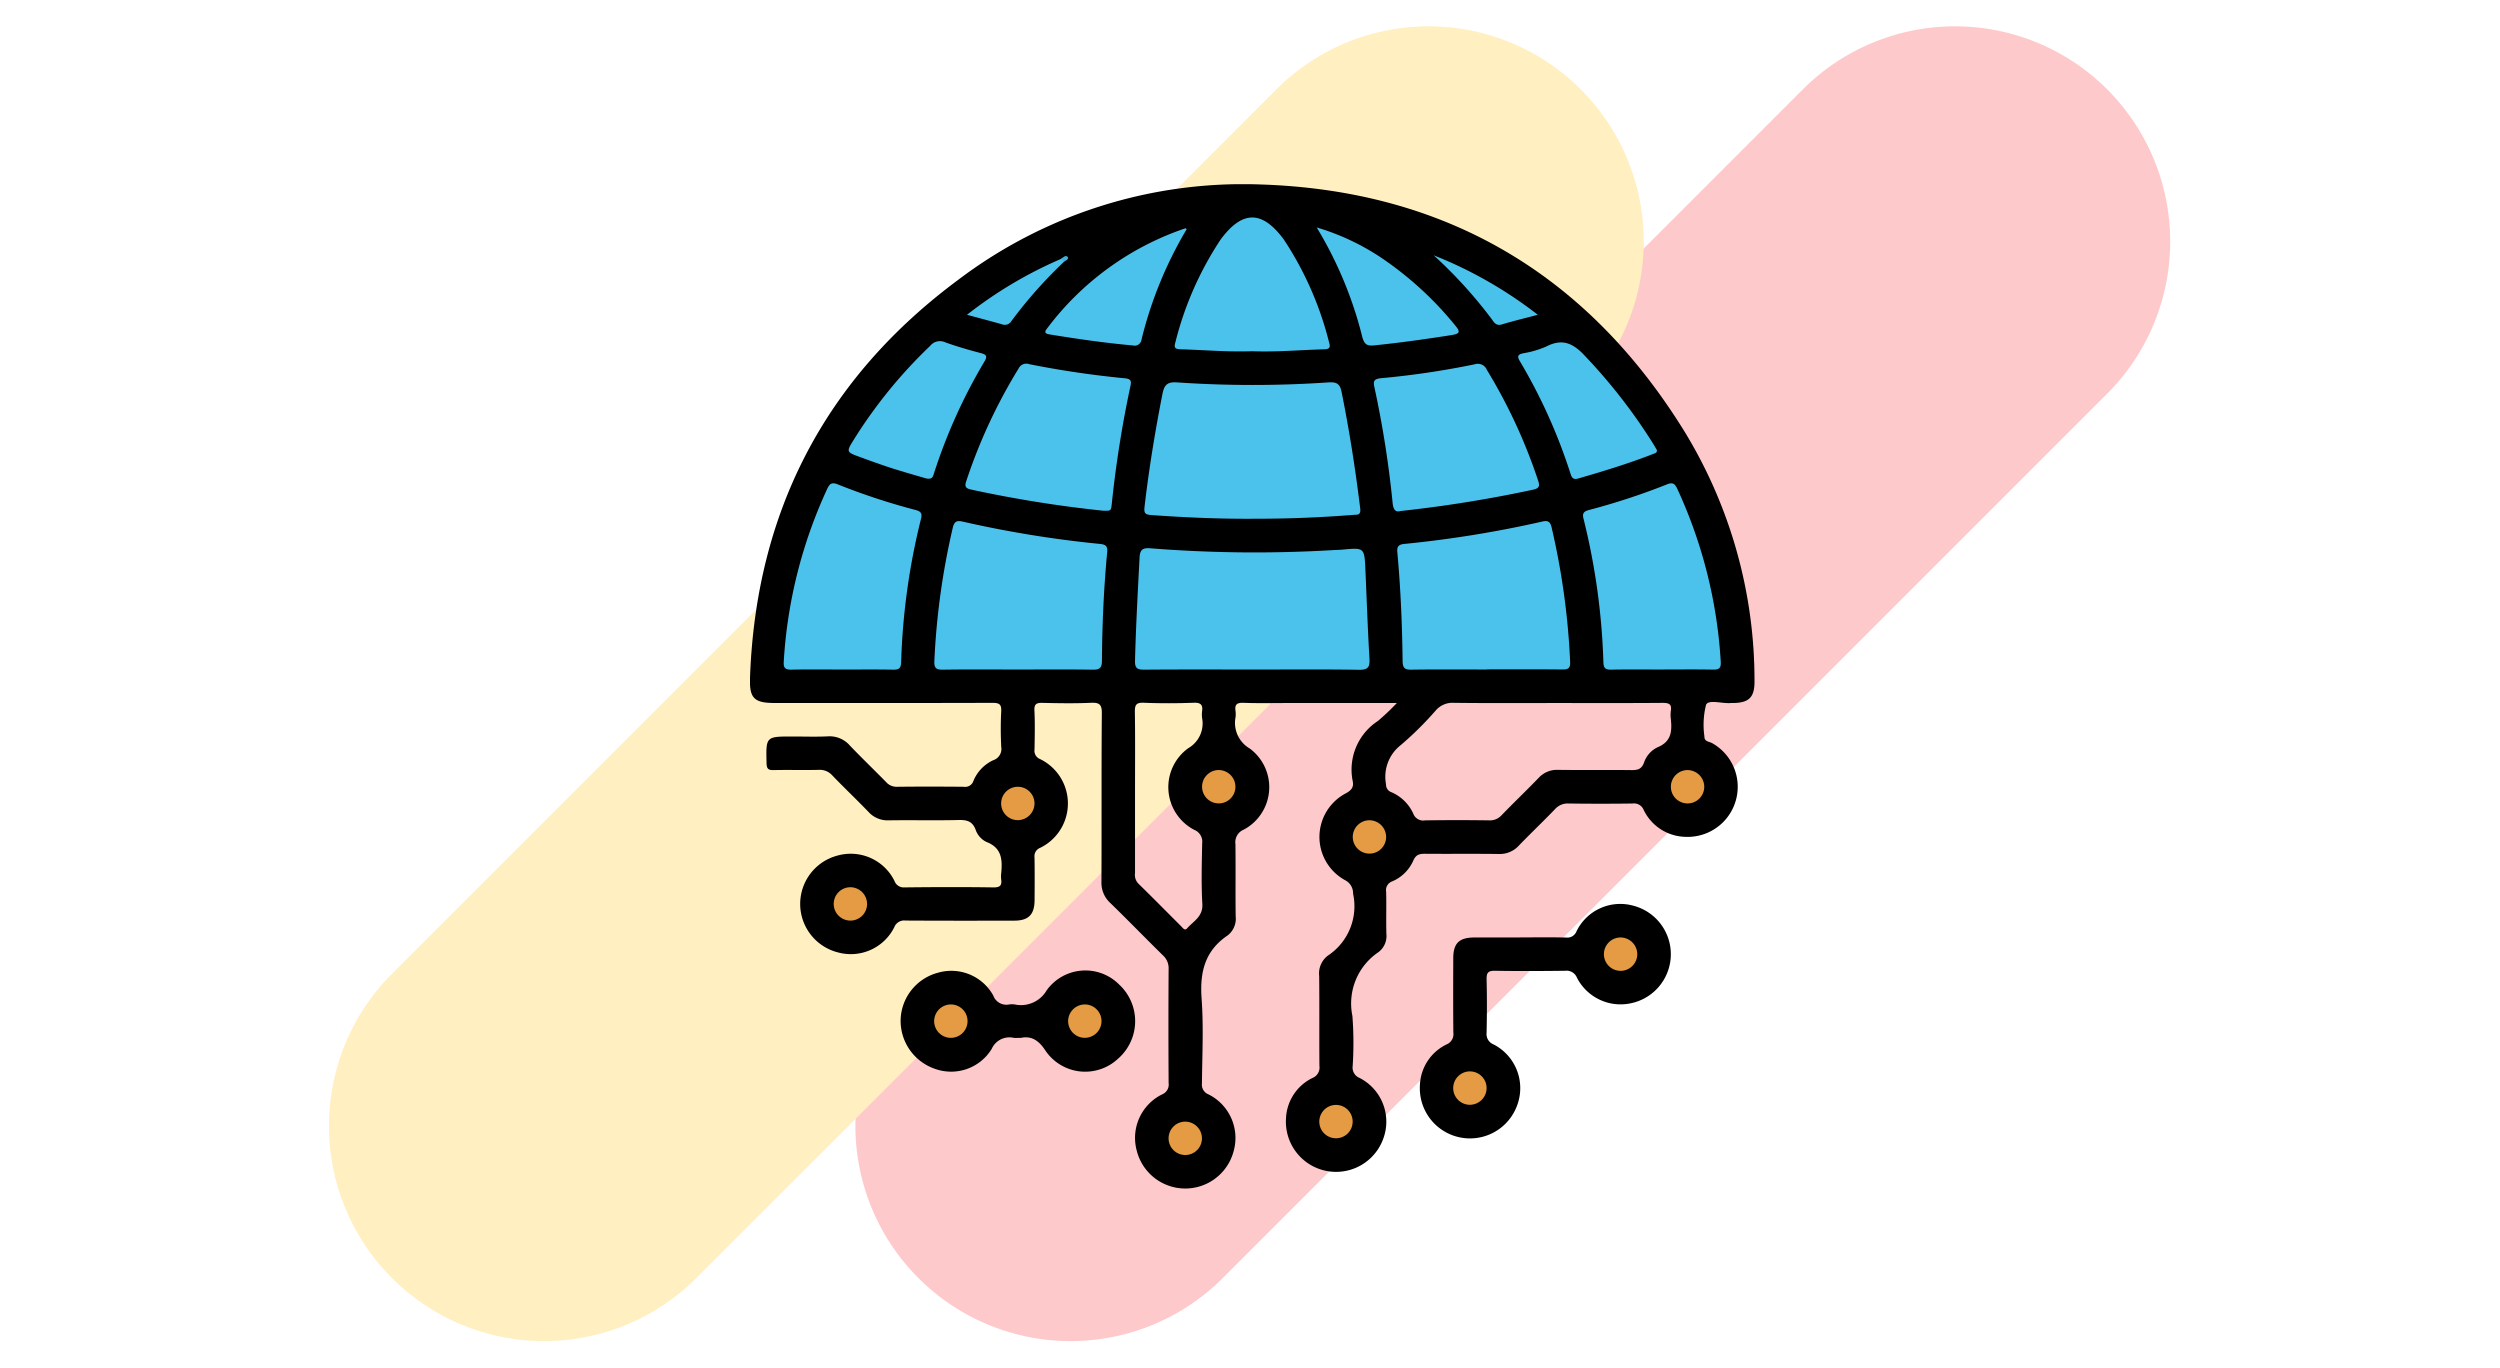 <svg xmlns="http://www.w3.org/2000/svg" xmlns:xlink="http://www.w3.org/1999/xlink" width="190" height="104" viewBox="0 0 190 104">
  <defs>
    <clipPath id="clip-path">
      <rect id="Rectángulo_87984" data-name="Rectángulo 87984" width="76.342" height="76.329" fill="none"/>
    </clipPath>
  </defs>
  <g id="Grupo_140634" data-name="Grupo 140634" transform="translate(-285 -1151)">
    <g id="Grupo_137620" data-name="Grupo 137620" transform="translate(-0.049 740)">
      <rect id="Rectángulo_41122" data-name="Rectángulo 41122" width="190" height="104" transform="translate(285.049 411)" fill="none"/>
      <g id="Grupo_117447" data-name="Grupo 117447" transform="translate(-3337.23 1038.209)" opacity="0.3">
        <path id="Trazado_158283" data-name="Trazado 158283" d="M3677.784-530.075h0a16.354,16.354,0,0,0,23.129,0l67.216-67.214a16.357,16.357,0,0,0,0-23.129,16.355,16.355,0,0,0-23.129,0L3677.784-553.2A16.353,16.353,0,0,0,3677.784-530.075Z" transform="translate(14.296)" fill="#fc4b52"/>
        <path id="Trazado_158284" data-name="Trazado 158284" d="M3652.069-530.075h0a16.354,16.354,0,0,0,23.129,0l67.216-67.214a16.358,16.358,0,0,0,0-23.129,16.355,16.355,0,0,0-23.129,0L3652.069-553.2A16.354,16.354,0,0,0,3652.069-530.075Z" transform="translate(0)" fill="#feca2e"/>
      </g>
      <g id="Grupo_137622" data-name="Grupo 137622" transform="translate(342.049 425)">
        <g id="Grupo_137622-2" data-name="Grupo 137622" clip-path="url(#clip-path)">
          <path id="Trazado_203776" data-name="Trazado 203776" d="M74.532,39.429c.053,0,.106,0,.159,0,1.235-.007,1.666-.435,1.65-1.683a36.273,36.273,0,0,0-5.278-18.884C63.682,6.876,52.9.474,38.8.02A35.834,35.834,0,0,0,15.834,7.259C5.707,14.764.448,24.9,0,37.513c-.055,1.567.324,1.915,1.889,1.915,5.514,0,11.028.007,16.542-.011.5,0,.69.1.661.642-.048.9-.042,1.8,0,2.7a.9.9,0,0,1-.611,1.019,2.991,2.991,0,0,0-1.505,1.578.65.65,0,0,1-.719.439c-1.7-.016-3.393-.018-5.089,0a1.049,1.049,0,0,1-.826-.36C9.435,44.512,8.5,43.613,7.6,42.673a2.04,2.04,0,0,0-1.682-.71c-.9.044-1.8.011-2.7.011-2.024,0-2.009,0-1.961,2.034.01.429.139.528.541.519,1.139-.024,2.28.008,3.419-.017a1.27,1.27,0,0,1,1.039.424c.9.938,1.844,1.83,2.744,2.766a1.959,1.959,0,0,0,1.547.646c1.776-.028,3.553.019,5.328-.025.624-.016,1.035.11,1.269.732a1.611,1.611,0,0,0,.828.937c1.2.459,1.215,1.4,1.115,2.42a1.676,1.676,0,0,0,0,.4c.065.456-.055.642-.583.633-2.253-.034-4.507-.026-6.76,0a.746.746,0,0,1-.766-.494A3.707,3.707,0,0,0,6.7,51.01a3.8,3.8,0,0,0-.012,7.374,3.691,3.691,0,0,0,4.28-1.922.8.8,0,0,1,.844-.5c2.757.017,5.514.013,8.271.007,1.085,0,1.537-.462,1.544-1.551s.014-2.174-.005-3.26a.68.68,0,0,1,.434-.724,3.75,3.75,0,0,0-.017-6.747.674.674,0,0,1-.415-.736c.014-.981.04-1.963-.009-2.942-.027-.53.178-.6.634-.59,1.219.029,2.44.048,3.657-.006.639-.028.838.111.832.8-.037,4.268-.009,8.536-.029,12.8a2.074,2.074,0,0,0,.674,1.615c1.349,1.311,2.659,2.665,4,3.981a1.308,1.308,0,0,1,.431,1.036q-.027,4.334,0,8.669a.8.8,0,0,1-.483.854,3.682,3.682,0,0,0-1.942,4.269,3.8,3.8,0,0,0,7.374.02,3.7,3.7,0,0,0-1.916-4.283.794.794,0,0,1-.5-.84c.02-2.147.13-4.3-.026-6.439-.145-1.991.237-3.619,1.962-4.791a1.606,1.606,0,0,0,.627-1.467c-.024-1.829.006-3.658-.018-5.487a1.031,1.031,0,0,1,.62-1.092,3.653,3.653,0,0,0,.465-6.172A2.25,2.25,0,0,1,36.9,40.514a2.065,2.065,0,0,0,0-.477c-.072-.476.084-.64.595-.622,1.191.043,2.385.014,3.578.014h8.085a17.329,17.329,0,0,1-1.438,1.365,4.409,4.409,0,0,0-1.909,4.6c.078.449-.116.674-.532.9a3.744,3.744,0,0,0-.053,6.6,1.109,1.109,0,0,1,.607,1.025,4.5,4.5,0,0,1-1.93,4.719,1.7,1.7,0,0,0-.646,1.538c.024,2.28,0,4.56.018,6.839a.847.847,0,0,1-.526.909,3.584,3.584,0,0,0-2.016,3.115,3.813,3.813,0,0,0,7.4,1.487,3.732,3.732,0,0,0-1.8-4.6.843.843,0,0,1-.531-.9,27.3,27.3,0,0,0-.02-3.814,4.7,4.7,0,0,1,1.99-4.856,1.539,1.539,0,0,0,.591-1.4c-.026-1.06.009-2.121-.016-3.181a.7.7,0,0,1,.457-.789,3.056,3.056,0,0,0,1.607-1.583c.2-.464.485-.521.915-.517,1.856.017,3.712-.01,5.567.017a1.962,1.962,0,0,0,1.547-.646c.9-.936,1.845-1.828,2.744-2.766a1.284,1.284,0,0,1,1.039-.424q2.425.033,4.851,0a.789.789,0,0,1,.847.494A3.61,3.61,0,0,0,71.093,49.6a3.806,3.806,0,0,0,2.041-7.115c-.227-.132-.612-.106-.6-.519a6.244,6.244,0,0,1,.127-2.411c.2-.408,1.223-.071,1.875-.123M33.222,56.554c-.182.208-.328-.031-.449-.152-1.088-1.084-2.163-2.18-3.263-3.251a.954.954,0,0,1-.249-.788q0-3.1,0-6.2c0-2.012.018-4.025-.012-6.037-.008-.52.071-.741.667-.717,1.269.051,2.542.047,3.812,0,.551-.02.7.178.627.669a2.268,2.268,0,0,0,0,.476,2.169,2.169,0,0,1-1.047,2.308,3.654,3.654,0,0,0,.462,6.21.966.966,0,0,1,.594,1.026c-.028,1.535-.075,3.075.013,4.606.056.962-.675,1.3-1.154,1.846M68.958,42.8a2,2,0,0,0-1.021,1.178c-.189.5-.507.556-.971.55-1.854-.023-3.708.006-5.562-.018a1.887,1.887,0,0,0-1.477.618c-.921.952-1.878,1.868-2.8,2.82a1.2,1.2,0,0,1-.969.4q-2.423-.035-4.847,0a.806.806,0,0,1-.909-.525A3.227,3.227,0,0,0,48.727,46.2a.6.6,0,0,1-.389-.588,3.055,3.055,0,0,1,1.123-2.988A25.321,25.321,0,0,0,52.112,40a1.675,1.675,0,0,1,1.372-.585c2.6.034,5.191.015,7.787.015,2.7,0,5.4.012,8.1-.011.477,0,.693.1.612.6a2.448,2.448,0,0,0,0,.635c.1.926.035,1.725-1.028,2.145" transform="translate(0.001 0)"/>
          <path id="Trazado_203777" data-name="Trazado 203777" d="M247.067,259.858c1.166,0,2.332-.018,3.5.01a.739.739,0,0,0,.781-.47,3.7,3.7,0,0,1,4.336-1.945,3.808,3.808,0,0,1-.235,7.417,3.724,3.724,0,0,1-4.064-1.944.848.848,0,0,0-.9-.532c-1.775.021-3.55.031-5.324,0-.531-.011-.658.15-.645.659.035,1.35.03,2.7,0,4.053a.846.846,0,0,0,.547.893,3.736,3.736,0,0,1,1.78,4.608,3.812,3.812,0,0,1-7.395-1.5,3.584,3.584,0,0,1,2.017-3.112.844.844,0,0,0,.524-.909c-.019-1.881-.012-3.762-.006-5.643,0-1.136.447-1.573,1.592-1.579,1.166-.006,2.331,0,3.5,0" transform="translate(-188.535 -202.615)"/>
          <path id="Trazado_203778" data-name="Trazado 203778" d="M62.987,286.24c-.307,0-.414.01-.519,0a1.473,1.473,0,0,0-1.689.842,3.615,3.615,0,0,1-4.3,1.514,3.856,3.856,0,0,1-2.618-3.771,3.81,3.81,0,0,1,2.817-3.531A3.643,3.643,0,0,1,60.9,283.02a1.057,1.057,0,0,0,1.219.677,1.822,1.822,0,0,1,.4,0,2.262,2.262,0,0,0,2.449-1.085,3.619,3.619,0,0,1,5.507-.419,3.787,3.787,0,0,1-.093,5.631,3.65,3.65,0,0,1-5.5-.592c-.577-.9-1.163-1.143-1.889-.991" transform="translate(-42.412 -221.361)"/>
          <path id="Trazado_203779" data-name="Trazado 203779" d="M146.549,139.338c-2.729,0-5.458-.012-8.186.011-.515,0-.741-.07-.726-.672.066-2.622.211-5.24.347-7.858.031-.593.244-.744.824-.694a100.553,100.553,0,0,0,13.894.137c.238-.013.477-.017.714-.039,1.653-.152,1.655-.153,1.731,1.545.1,2.249.177,4.5.308,6.746.037.644-.109.855-.8.844-2.7-.044-5.4-.018-8.107-.018" transform="translate(-108.376 -102.454)" fill="#4ac2ec"/>
          <path id="Trazado_203780" data-name="Trazado 203780" d="M149.154,81.2c-2.543.01-5.081-.1-7.618-.281-.482-.034-.594-.126-.533-.646.333-2.866.8-5.707,1.355-8.538.132-.676.342-.955,1.109-.9a84.7,84.7,0,0,0,11.509,0c.608-.04.874.087,1,.729.594,2.932,1.052,5.882,1.416,8.85.067.546-.236.466-.544.49q-3.842.306-7.7.293" transform="translate(-111.016 -55.773)" fill="#4ac2ec"/>
          <path id="Trazado_203781" data-name="Trazado 203781" d="M72.266,131.727c-1.907,0-3.814-.018-5.72.011-.522.008-.674-.135-.646-.664a55.391,55.391,0,0,1,1.4-10.125c.12-.5.324-.563.773-.459a84.092,84.092,0,0,0,10.407,1.691c.425.044.6.155.555.628-.26,2.742-.38,5.493-.4,8.247,0,.578-.193.691-.726.683-1.88-.031-3.76-.012-5.641-.012" transform="translate(-51.888 -94.843)" fill="#4ac2ec"/>
          <path id="Trazado_203782" data-name="Trazado 203782" d="M238.183,131.737c-1.906,0-3.813-.018-5.72.012-.521.008-.659-.145-.666-.66-.035-2.753-.146-5.5-.4-8.247-.041-.444.074-.6.528-.649a85.279,85.279,0,0,0,10.485-1.7c.434-.1.6,0,.711.442a55.863,55.863,0,0,1,1.408,10.2c.028.528-.165.609-.626.6-1.906-.021-3.813-.009-5.72-.009" transform="translate(-182.199 -94.854)" fill="#4ac2ec"/>
          <path id="Trazado_203783" data-name="Trazado 203783" d="M303.842,121.09c-1.3,0-2.594-.016-3.891.009-.434.008-.586-.1-.6-.564a51.374,51.374,0,0,0-1.509-10.9c-.1-.383-.014-.555.4-.666a51.455,51.455,0,0,0,5.944-1.952c.43-.173.594-.059.775.328a36.351,36.351,0,0,1,3.308,13.145c.035.526-.149.617-.615.607-1.27-.027-2.541-.009-3.811-.009" transform="translate(-234.493 -84.206)" fill="#4ac2ec"/>
          <path id="Trazado_203784" data-name="Trazado 203784" d="M16.473,121.075c-1.27,0-2.541-.018-3.811.009-.468.01-.648-.086-.614-.609a36.32,36.32,0,0,1,3.31-13.144c.182-.39.356-.5.779-.333a50.1,50.1,0,0,0,5.942,1.955c.411.109.5.285.4.671a51.083,51.083,0,0,0-1.509,10.9c-.018.462-.173.571-.605.562-1.3-.025-2.594-.009-3.891-.009" transform="translate(-9.483 -84.191)" fill="#4ac2ec"/>
          <path id="Trazado_203785" data-name="Trazado 203785" d="M87.493,75.367a92.677,92.677,0,0,1-10.059-1.612c-.377-.08-.483-.23-.359-.6a40.875,40.875,0,0,1,4-8.614.646.646,0,0,1,.8-.31,73.214,73.214,0,0,0,7.3,1.076c.419.045.471.211.395.56a84.082,84.082,0,0,0-1.427,9.008c-.055.51-.08.507-.644.492" transform="translate(-60.651 -50.553)" fill="#4ac2ec"/>
          <path id="Trazado_203786" data-name="Trazado 203786" d="M225.05,75.4c-.4.122-.553-.14-.6-.636a77.844,77.844,0,0,0-1.382-8.774c-.1-.474-.025-.631.5-.684a63.942,63.942,0,0,0,7.139-1.061.733.733,0,0,1,.9.415,40.985,40.985,0,0,1,3.895,8.4c.137.41.129.608-.364.715A98.112,98.112,0,0,1,225.05,75.4" transform="translate(-175.613 -50.562)" fill="#4ac2ec"/>
          <path id="Trazado_203787" data-name="Trazado 203787" d="M157.736,22.056c-1.8.072-3.6-.092-5.4-.144-.332-.01-.593-.032-.455-.477a25.191,25.191,0,0,1,3.458-7.875c1.649-2.219,3.143-2.222,4.79,0a25.268,25.268,0,0,1,3.458,7.876c.137.444-.119.469-.453.478-1.8.052-3.6.216-5.4.144" transform="translate(-119.565 -9.365)" fill="#4ac2ec"/>
          <path id="Trazado_203788" data-name="Trazado 203788" d="M285.168,64.711c.056.232-.118.263-.261.319-1.873.729-3.792,1.317-5.722,1.873-.356.1-.473-.062-.565-.349a41.446,41.446,0,0,0-3.863-8.584c-.219-.366-.136-.5.257-.587a7.361,7.361,0,0,0,1.746-.509c1.25-.652,2.073-.246,2.975.734a41.991,41.991,0,0,1,5.15,6.633c.1.158.19.317.283.471" transform="translate(-216.255 -44.533)" fill="#4ac2ec"/>
          <path id="Trazado_203789" data-name="Trazado 203789" d="M41.117,66.531c-.726-.215-1.643-.469-2.548-.76-.83-.267-1.649-.565-2.467-.865-1.01-.37-1.011-.378-.424-1.322a36.691,36.691,0,0,1,5.8-7.118.945.945,0,0,1,1.118-.273c.893.323,1.809.589,2.729.829.436.114.508.247.273.638a41.3,41.3,0,0,0-3.839,8.508c-.071.217-.106.5-.645.363" transform="translate(-27.78 -44.185)" fill="#4ac2ec"/>
          <path id="Trazado_203790" data-name="Trazado 203790" d="M202.567,15.449a18.075,18.075,0,0,1,5.379,2.627A25.974,25.974,0,0,1,213.1,22.9c.405.487.362.629-.29.732-1.962.309-3.926.584-5.9.785-.532.054-.726-.114-.866-.622a30.025,30.025,0,0,0-3.47-8.342" transform="translate(-159.504 -12.165)" fill="#4ac2ec"/>
          <path id="Trazado_203791" data-name="Trazado 203791" d="M116.354,15.826a30.658,30.658,0,0,0-3.436,8.384.53.53,0,0,1-.67.463c-2.111-.187-4.206-.494-6.3-.834-.3-.048-.473-.131-.22-.442a21.911,21.911,0,0,1,10.51-7.623c.019-.006.047.021.113.052" transform="translate(-83.159 -12.42)" fill="#4ac2ec"/>
          <path id="Trazado_203792" data-name="Trazado 203792" d="M252.336,29.935c-1.017.269-1.879.473-2.724.731-.466.142-.608-.177-.808-.444a34.814,34.814,0,0,0-4.38-4.808,32.089,32.089,0,0,1,7.911,4.521" transform="translate(-192.464 -20.011)" fill="#49c2eb"/>
          <path id="Trazado_203793" data-name="Trazado 203793" d="M84.957,26.821a34.716,34.716,0,0,0-3.992,4.5.589.589,0,0,1-.74.253c-.829-.235-1.662-.452-2.644-.717a32.094,32.094,0,0,1,7.147-4.25c.21-.07.25.041.229.216" transform="translate(-61.089 -20.932)" fill="#4ac2eb"/>
          <path id="Trazado_203794" data-name="Trazado 203794" d="M164.154,210.706a1.268,1.268,0,1,1-1.246-1.27,1.277,1.277,0,0,1,1.246,1.27" transform="translate(-127.261 -164.913)" fill="#e59b43"/>
          <path id="Trazado_203795" data-name="Trazado 203795" d="M331.761,210.7a1.268,1.268,0,1,1-1.255-1.26,1.277,1.277,0,0,1,1.255,1.26" transform="translate(-259.238 -164.914)" fill="#e59b43"/>
          <path id="Trazado_203796" data-name="Trazado 203796" d="M91.077,217.957a1.268,1.268,0,1,1,1.247-1.269,1.277,1.277,0,0,1-1.247,1.269" transform="translate(-70.701 -169.626)" fill="#e59b43"/>
          <path id="Trazado_203797" data-name="Trazado 203797" d="M218.028,228.666a1.268,1.268,0,1,1-1.242-1.273,1.277,1.277,0,0,1,1.242,1.273" transform="translate(-169.682 -179.053)" fill="#e59b43"/>
          <path id="Trazado_203798" data-name="Trazado 203798" d="M32.461,252.64a1.268,1.268,0,1,1-1.209-1.306,1.278,1.278,0,0,1,1.209,1.306" transform="translate(-23.563 -197.903)" fill="#e59b43"/>
          <path id="Trazado_203799" data-name="Trazado 203799" d="M204.779,329.155a1.268,1.268,0,1,1-1.256,1.259,1.275,1.275,0,0,1,1.256-1.259" transform="translate(-160.257 -259.182)" fill="#e59b43"/>
          <path id="Trazado_203800" data-name="Trazado 203800" d="M152.181,336.42a1.268,1.268,0,1,1-1.234-1.281,1.277,1.277,0,0,1,1.234,1.281" transform="translate(-117.833 -263.894)" fill="#e59b43"/>
          <path id="Trazado_203801" data-name="Trazado 203801" d="M111.43,26.109l-.229-.216c.154-.118.368-.317.5-.148s-.129.274-.275.364" transform="translate(-87.561 -20.22)" fill="#43aed7"/>
          <path id="Trazado_203802" data-name="Trazado 203802" d="M307.817,270.555a1.268,1.268,0,1,1-1.256-1.259,1.277,1.277,0,0,1,1.256,1.259" transform="translate(-240.384 -212.048)" fill="#e59b43"/>
          <path id="Trazado_203803" data-name="Trazado 203803" d="M252.653,319.713a1.269,1.269,0,1,1,1.293-1.223,1.276,1.276,0,0,1-1.293,1.223" transform="translate(-197.965 -249.749)" fill="#e59b43"/>
          <path id="Trazado_203804" data-name="Trazado 203804" d="M67.137,293.239a1.269,1.269,0,1,1-1.294,1.221,1.275,1.275,0,0,1,1.294-1.221" transform="translate(-51.846 -230.901)" fill="#e59b43"/>
          <path id="Trazado_203805" data-name="Trazado 203805" d="M114.99,293.24a1.268,1.268,0,1,1-1.256,1.259,1.275,1.275,0,0,1,1.256-1.259" transform="translate(-89.556 -230.902)" fill="#e59b43"/>
        </g>
      </g>
    </g>
  </g>
</svg>
